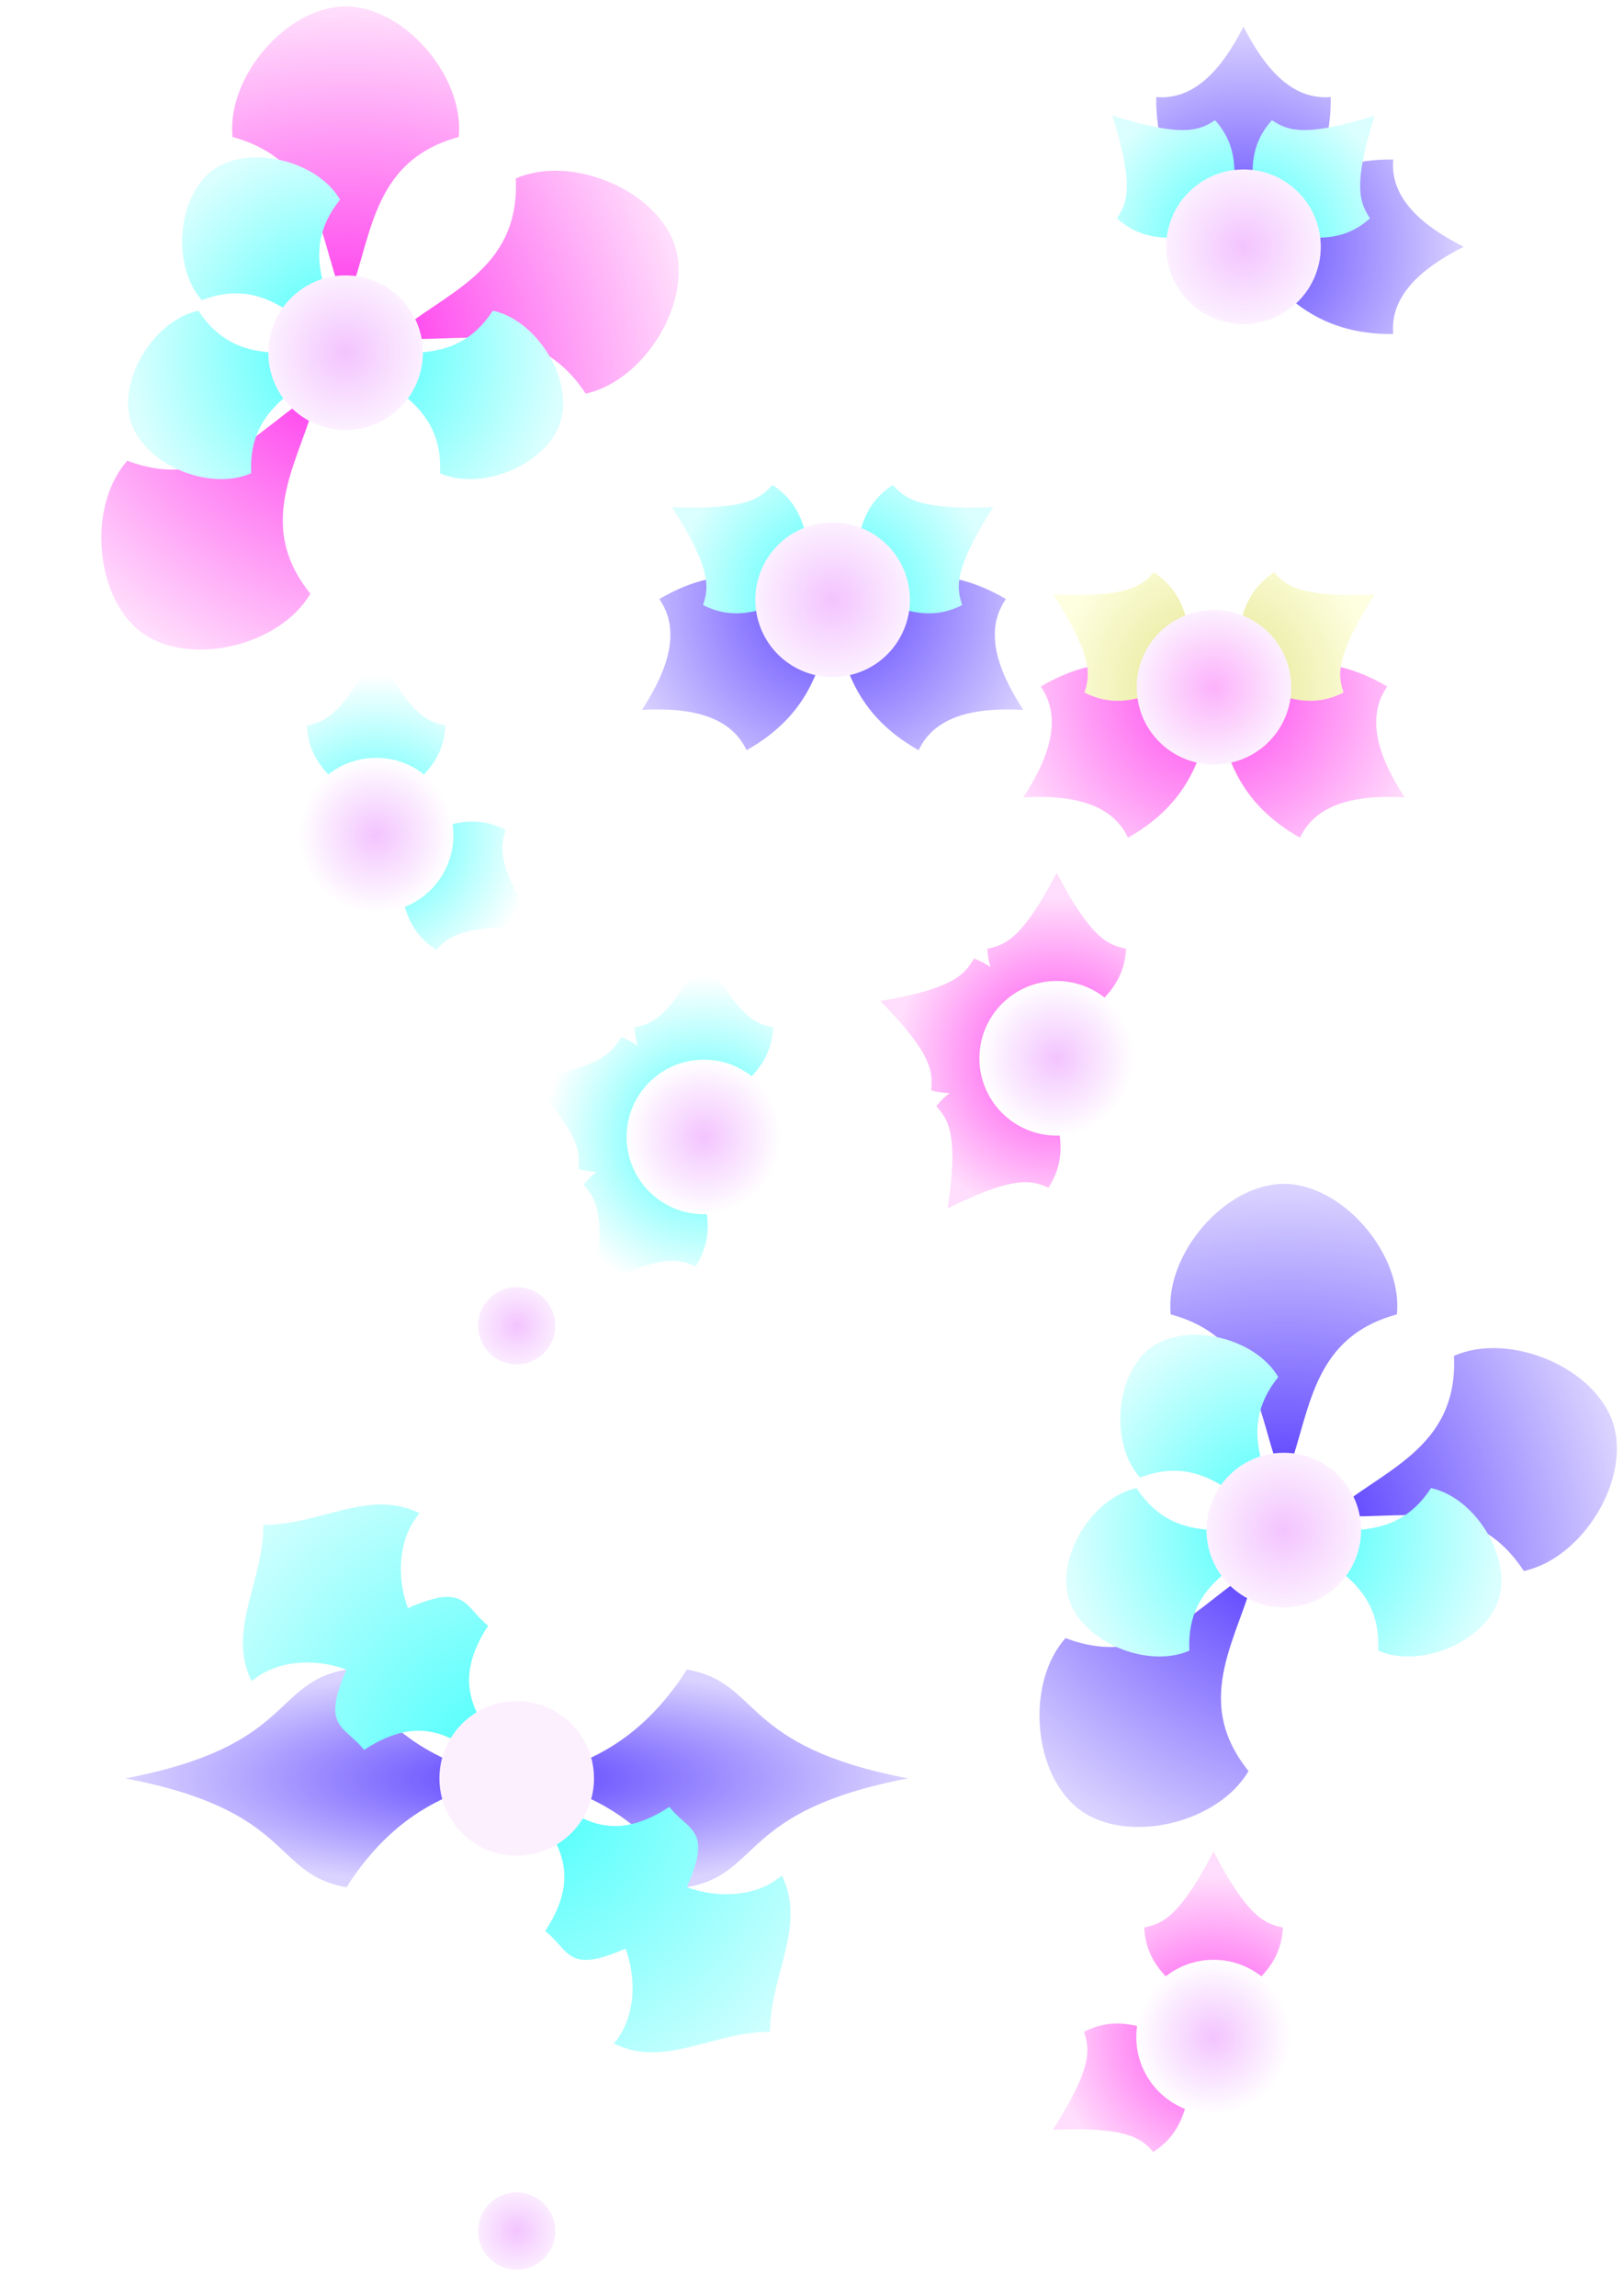 <?xml version="1.0" encoding="UTF-8" standalone="no"?>
<svg
   xmlns:dc="http://purl.org/dc/elements/1.1/"
   xmlns:cc="http://creativecommons.org/ns#"
   xmlns:rdf="http://www.w3.org/1999/02/22-rdf-syntax-ns#"
   xmlns:svg="http://www.w3.org/2000/svg"
   xmlns="http://www.w3.org/2000/svg"
   xmlns:xlink="http://www.w3.org/1999/xlink"
   xmlns:sodipodi="http://sodipodi.sourceforge.net/DTD/sodipodi-0.dtd"
   xmlns:inkscape="http://www.inkscape.org/namespaces/inkscape"
   width="210mm"
   height="297mm"
   viewBox="0 0 210 297"
   version="1.1"
   id="svg1039"
   inkscape:version="1.0beta2 (f90e9eb, 2019-12-15)"
   sodipodi:docname="catso.svg">
  <defs
     id="defs1033">
    <linearGradient
       inkscape:collect="always"
       id="pinkka">
      <stop
         style="stop-color:#fcb2fb;stop-opacity:1"
         offset="0"
         id="stop1122" />
      <stop
         style="stop-color:#fcf0ff;stop-opacity:1"
         offset="1"
         id="stop1124" />
    </linearGradient>
    <linearGradient
       inkscape:collect="always"
       id="yella-7">
      <stop
         style="stop-color:#e1e285;stop-opacity:1"
         offset="0"
         id="stop1111" />
      <stop
         style="stop-color:#feffe0;stop-opacity:1"
         offset="1"
         id="stop1113" />
    </linearGradient>
    <linearGradient
       inkscape:collect="always"
       id="pinka">
      <stop
         style="stop-color:#ff41ed;stop-opacity:1"
         offset="0"
         id="stop1100" />
      <stop
         style="stop-color:#ffddfc;stop-opacity:1"
         offset="1"
         id="stop1102" />
    </linearGradient>
    <linearGradient
       id="linearGradient3007"
       inkscape:collect="always">
      <stop
         id="stop3003"
         offset="0"
         style="stop-color:#f3c4ff;stop-opacity:1;" />
      <stop
         id="stop3005"
         offset="1"
         style="stop-color:#fbecff;stop-opacity:1" />
    </linearGradient>
    <linearGradient
       id="linearGradient2942"
       inkscape:collect="always">
      <stop
         id="stop2938"
         offset="0"
         style="stop-color:#41fffc;stop-opacity:1" />
      <stop
         id="stop2940"
         offset="1"
         style="stop-color:#d0fffe;stop-opacity:1" />
    </linearGradient>
    <linearGradient
       id="linearGradient2341-1"
       inkscape:collect="always">
      <stop
         id="stop2337"
         offset="0"
         style="stop-color:#f3c4ff;stop-opacity:1;" />
      <stop
         id="stop2339"
         offset="1"
         style="stop-color:#fcf0ff;stop-opacity:1" />
    </linearGradient>
    <linearGradient
       id="linearGradient2335-1-0-8"
       inkscape:collect="always">
      <stop
         id="stop2331"
         offset="0"
         style="stop-color:#41fffc;stop-opacity:1" />
      <stop
         id="stop2333"
         offset="1"
         style="stop-color:#dbfffe;stop-opacity:1" />
    </linearGradient>
    <linearGradient
       id="cala_pink"
       inkscape:collect="always">
      <stop
         id="stop1947"
         offset="0"
         style="stop-color:#5b41ff;stop-opacity:1" />
      <stop
         id="stop1949"
         offset="1"
         style="stop-color:#dad3ff;stop-opacity:1" />
    </linearGradient>
    <linearGradient
       inkscape:collect="always"
       id="linearGradient1624-4-3">
      <stop
         style="stop-color:#41fffc;stop-opacity:1"
         offset="0"
         id="stop1620" />
      <stop
         style="stop-color:#ffffff;stop-opacity:1"
         offset="1"
         id="stop1622" />
    </linearGradient>
    <linearGradient
       inkscape:collect="always"
       id="linearGradient1608-3">
      <stop
         style="stop-color:#f3c4ff;stop-opacity:1;"
         offset="0"
         id="stop1604" />
      <stop
         style="stop-color:#ffffff;stop-opacity:1"
         offset="1"
         id="stop1606" />
    </linearGradient>
    <radialGradient
       inkscape:collect="always"
       xlink:href="#linearGradient2341-1"
       id="radialGradient1610"
       cx="113.96"
       cy="138.15"
       fx="113.96"
       fy="138.15"
       r="10"
       gradientUnits="userSpaceOnUse"
       gradientTransform="translate(-100.864,8.848)" />
    <radialGradient
       inkscape:collect="always"
       xlink:href="#linearGradient2335-1-0-8"
       id="radialGradient1626"
       cx="113.96"
       cy="135.115"
       fx="113.96"
       fy="135.115"
       r="9.115"
       gradientTransform="matrix(1.607,-1.607,1.61,1.61,-287.505,60.305)"
       gradientUnits="userSpaceOnUse" />
    <radialGradient
       gradientUnits="userSpaceOnUse"
       gradientTransform="matrix(2.273,0,0,2.277,-234.179,-231.482)"
       r="9.115"
       fy="135.115"
       fx="113.96"
       cy="135.115"
       cx="113.96"
       id="radialGradient1626-6"
       xlink:href="#linearGradient1624-4-3"
       inkscape:collect="always" />
    <radialGradient
       gradientUnits="userSpaceOnUse"
       gradientTransform="matrix(2.273,0,0,2.277,-145.075,-169.503)"
       r="9.115"
       fy="135.115"
       fx="113.96"
       cy="135.115"
       cx="113.96"
       id="radialGradient1758"
       xlink:href="#linearGradient1624-4-3"
       inkscape:collect="always" />
    <radialGradient
       gradientUnits="userSpaceOnUse"
       gradientTransform="matrix(2.273,0,0,2.277,-145.075,-169.503)"
       r="9.115"
       fy="135.115"
       fx="113.96"
       cy="135.115"
       cx="113.96"
       id="radialGradient1766"
       xlink:href="#linearGradient1624-4-3"
       inkscape:collect="always" />
    <radialGradient
       gradientUnits="userSpaceOnUse"
       gradientTransform="matrix(2.273,0,0,2.277,-145.075,-169.503)"
       r="9.115"
       fy="135.115"
       fx="113.96"
       cy="135.115"
       cx="113.96"
       id="radialGradient1774"
       xlink:href="#linearGradient1624-4-3"
       inkscape:collect="always" />
    <radialGradient
       gradientUnits="userSpaceOnUse"
       gradientTransform="matrix(2.273,0,0,2.277,-145.075,-169.503)"
       r="9.115"
       fy="135.115"
       fx="113.96"
       cy="135.115"
       cx="113.96"
       id="radialGradient1782"
       xlink:href="#linearGradient1624-4-3"
       inkscape:collect="always" />
    <radialGradient
       gradientUnits="userSpaceOnUse"
       r="10"
       fy="138.15"
       fx="113.96"
       cy="138.15"
       cx="113.96"
       id="radialGradient1610-8"
       xlink:href="#linearGradient1608-3"
       inkscape:collect="always"
       gradientTransform="translate(-89.104,-61.978)" />
    <radialGradient
       gradientUnits="userSpaceOnUse"
       gradientTransform="matrix(2.273,0,0,2.277,12.729,-157.708)"
       r="9.115"
       fy="135.115"
       fx="113.96"
       cy="135.115"
       cx="113.96"
       id="radialGradient1626-9"
       xlink:href="#pinka"
       inkscape:collect="always" />
    <radialGradient
       gradientUnits="userSpaceOnUse"
       gradientTransform="matrix(2.273,0,0,2.277,-145.075,-169.503)"
       r="9.115"
       fy="135.115"
       fx="113.96"
       cy="135.115"
       cx="113.96"
       id="radialGradient1758-6"
       xlink:href="#linearGradient1624-4-3"
       inkscape:collect="always" />
    <radialGradient
       gradientUnits="userSpaceOnUse"
       gradientTransform="matrix(2.273,0,0,2.277,-145.075,-169.503)"
       r="9.115"
       fy="135.115"
       fx="113.96"
       cy="135.115"
       cx="113.96"
       id="radialGradient1766-6"
       xlink:href="#linearGradient1624-4-3"
       inkscape:collect="always" />
    <radialGradient
       gradientUnits="userSpaceOnUse"
       gradientTransform="matrix(2.273,0,0,2.277,-145.075,-169.503)"
       r="9.115"
       fy="135.115"
       fx="113.96"
       cy="135.115"
       cx="113.96"
       id="radialGradient1774-4"
       xlink:href="#linearGradient1624-4-3"
       inkscape:collect="always" />
    <radialGradient
       gradientUnits="userSpaceOnUse"
       gradientTransform="matrix(2.273,0,0,2.277,-145.075,-169.503)"
       r="9.115"
       fy="135.115"
       fx="113.96"
       cy="135.115"
       cx="113.96"
       id="radialGradient1782-8"
       xlink:href="#linearGradient1624-4-3"
       inkscape:collect="always" />
    <radialGradient
       gradientUnits="userSpaceOnUse"
       r="10"
       fy="138.15"
       fx="113.96"
       cy="138.15"
       cx="113.96"
       id="radialGradient1610-3"
       xlink:href="#linearGradient1608-3"
       inkscape:collect="always"
       gradientTransform="translate(157.804,11.795)" />
    <radialGradient
       inkscape:collect="always"
       xlink:href="#cala_pink"
       id="radialGradient1940"
       cx="113.96"
       cy="135.136"
       fx="113.96"
       fy="135.136"
       r="11.426"
       gradientTransform="matrix(2.494,-6.0924962e-7,6.1063163e-7,2.499,-170.958,-243.046)"
       gradientUnits="userSpaceOnUse" />
    <radialGradient
       gradientUnits="userSpaceOnUse"
       gradientTransform="matrix(2.409,0.645,-0.647,2.414,-70.64,-164.546)"
       r="11.426"
       fy="135.136"
       fx="113.96"
       cy="135.136"
       cx="113.96"
       id="radialGradient1940-7"
       xlink:href="#cala_pink"
       inkscape:collect="always" />
    <radialGradient
       gradientUnits="userSpaceOnUse"
       gradientTransform="matrix(1.137,-1.969,1.972,1.138,-211.778,173.216)"
       r="9.115"
       fy="135.115"
       fx="113.96"
       cy="135.115"
       cx="113.96"
       id="radialGradient1626-1"
       xlink:href="#linearGradient2335-1-0-8"
       inkscape:collect="always" />
    <radialGradient
       gradientTransform="translate(-110.823,72.706)"
       gradientUnits="userSpaceOnUse"
       r="10"
       fy="138.15"
       fx="113.96"
       cy="138.15"
       cx="113.96"
       id="radialGradient1610-1"
       xlink:href="#linearGradient2341-1"
       inkscape:collect="always" />
    <radialGradient
       inkscape:collect="always"
       xlink:href="#cala_pink"
       id="radialGradient2721"
       gradientUnits="userSpaceOnUse"
       gradientTransform="matrix(2.494,-6.0370182e-7,6.1066399e-7,2.499,-99.986,-235.017)"
       cx="113.96"
       cy="135.136"
       fx="113.96"
       fy="135.136"
       r="11.426" />
    <radialGradient
       inkscape:collect="always"
       xlink:href="#linearGradient2341-1"
       id="radialGradient2765"
       cx="102.999"
       cy="175.192"
       fx="102.999"
       fy="175.192"
       r="10"
       gradientUnits="userSpaceOnUse"
       gradientTransform="translate(-54.503,-116.829)" />
    <radialGradient
       inkscape:collect="always"
       xlink:href="#linearGradient2335-1-0-8"
       id="radialGradient2781"
       cx="102.999"
       cy="171.67"
       fx="102.999"
       fy="171.67"
       r="11.229"
       gradientTransform="matrix(1.94,-1.513,1.56,2.001,-394.165,-168.877)"
       gradientUnits="userSpaceOnUse" />
    <radialGradient
       gradientUnits="userSpaceOnUse"
       gradientTransform="matrix(4.941,-0.062,0.043,3.391,-442.708,-563.136)"
       r="11.229"
       fy="171.67"
       fx="102.999"
       cy="171.67"
       cx="102.999"
       id="radialGradient2781-4"
       xlink:href="#cala_pink"
       inkscape:collect="always" />
    <radialGradient
       inkscape:collect="always"
       xlink:href="#linearGradient2942"
       id="radialGradient2911"
       cx="100.894"
       cy="167.408"
       fx="100.894"
       fy="167.408"
       r="15.548"
       gradientTransform="matrix(2.982,6.0880604e-7,-6.0880607e-7,2.982,-143.887,-269.66)"
       gradientUnits="userSpaceOnUse" />
    <radialGradient
       inkscape:collect="always"
       xlink:href="#cala_pink"
       id="radialGradient2965"
       cx="157.024"
       cy="218.51"
       fx="157.024"
       fy="218.51"
       r="14.225"
       gradientTransform="matrix(1,-2.4003382e-7,8.5469926e-7,3.561,-1.8675997e-4,-548.433)"
       gradientUnits="userSpaceOnUse" />
    <radialGradient
       inkscape:collect="always"
       xlink:href="#linearGradient3007"
       id="radialGradient2988"
       cx="157.024"
       cy="171.063"
       fx="157.024"
       fy="171.063"
       r="5"
       gradientUnits="userSpaceOnUse" />
    <radialGradient
       r="11.426"
       fy="135.136"
       fx="113.96"
       cy="135.136"
       cx="113.96"
       gradientTransform="matrix(2.494,-6.0370182e-7,6.1066399e-7,2.499,-261.561,-128.775)"
       gradientUnits="userSpaceOnUse"
       id="radialGradient2721-8"
       xlink:href="#pinka"
       inkscape:collect="always" />
    <radialGradient
       r="11.426"
       fy="135.136"
       fx="113.96"
       cy="135.136"
       cx="113.96"
       gradientTransform="matrix(2.494,-6.0370182e-7,6.1066399e-7,2.499,-99.986,-235.017)"
       gradientUnits="userSpaceOnUse"
       id="radialGradient959"
       xlink:href="#cala_pink"
       inkscape:collect="always" />
    <radialGradient
       r="11.426"
       fy="135.136"
       fx="113.96"
       cy="135.136"
       cx="113.96"
       gradientTransform="matrix(2.494,-6.0370182e-7,6.1066399e-7,2.499,-99.986,-235.017)"
       gradientUnits="userSpaceOnUse"
       id="radialGradient967"
       xlink:href="#cala_pink"
       inkscape:collect="always" />
    <radialGradient
       r="11.426"
       fy="135.136"
       fx="113.96"
       cy="135.136"
       cx="113.96"
       gradientTransform="matrix(2.494,-6.0370182e-7,6.1066399e-7,2.499,-99.986,-235.017)"
       gradientUnits="userSpaceOnUse"
       id="radialGradient975"
       xlink:href="#cala_pink"
       inkscape:collect="always" />
    <radialGradient
       inkscape:collect="always"
       xlink:href="#yella-7"
       id="radialGradient1626-1-8"
       cx="113.96"
       cy="135.115"
       fx="113.96"
       fy="135.115"
       r="9.115"
       gradientTransform="matrix(1.137,-1.969,1.972,1.138,-373.352,279.458)"
       gradientUnits="userSpaceOnUse" />
    <radialGradient
       inkscape:collect="always"
       xlink:href="#linearGradient2335-1-0-8"
       id="radialGradient987"
       cx="113.96"
       cy="135.115"
       fx="113.96"
       fy="135.115"
       r="9.115"
       gradientTransform="matrix(1.137,-1.969,1.972,1.138,-211.778,173.216)"
       gradientUnits="userSpaceOnUse" />
    <radialGradient
       inkscape:collect="always"
       xlink:href="#linearGradient2335-1-0-8"
       id="radialGradient995"
       cx="113.96"
       cy="135.115"
       fx="113.96"
       fy="135.115"
       r="9.115"
       gradientTransform="matrix(1.137,-1.969,1.972,1.138,-211.778,173.216)"
       gradientUnits="userSpaceOnUse" />
    <radialGradient
       inkscape:collect="always"
       xlink:href="#linearGradient2335-1-0-8"
       id="radialGradient1003"
       cx="113.96"
       cy="135.115"
       fx="113.96"
       fy="135.115"
       r="9.115"
       gradientTransform="matrix(1.137,-1.969,1.972,1.138,-211.778,173.216)"
       gradientUnits="userSpaceOnUse" />
    <radialGradient
       inkscape:collect="always"
       xlink:href="#pinkka"
       id="radialGradient1610-1-5"
       cx="113.96"
       cy="138.15"
       fx="113.96"
       fy="138.15"
       r="10"
       gradientUnits="userSpaceOnUse"
       gradientTransform="translate(-283.619,-14.1)" />
    <radialGradient
       inkscape:collect="always"
       xlink:href="#linearGradient1624-4-3"
       id="radialGradient1626-9-6"
       cx="113.96"
       cy="135.115"
       fx="113.96"
       fy="135.115"
       r="9.115"
       gradientTransform="matrix(2.273,0,0,2.277,-230.17,-171.079)"
       gradientUnits="userSpaceOnUse" />
    <radialGradient
       inkscape:collect="always"
       xlink:href="#linearGradient1624-4-3"
       id="radialGradient1223"
       cx="113.96"
       cy="135.115"
       fx="113.96"
       fy="135.115"
       r="9.115"
       gradientTransform="matrix(2.273,0,0,2.277,-230.17,-171.079)"
       gradientUnits="userSpaceOnUse" />
    <radialGradient
       inkscape:collect="always"
       xlink:href="#linearGradient1624-4-3"
       id="radialGradient1231"
       cx="113.96"
       cy="135.115"
       fx="113.96"
       fy="135.115"
       r="9.115"
       gradientTransform="matrix(2.273,0,0,2.277,-230.17,-171.079)"
       gradientUnits="userSpaceOnUse" />
    <radialGradient
       inkscape:collect="always"
       xlink:href="#linearGradient1624-4-3"
       id="radialGradient1239"
       cx="113.96"
       cy="135.115"
       fx="113.96"
       fy="135.115"
       r="9.115"
       gradientTransform="matrix(2.273,0,0,2.277,-230.17,-171.079)"
       gradientUnits="userSpaceOnUse" />
    <radialGradient
       inkscape:collect="always"
       xlink:href="#linearGradient1624-4-3"
       id="radialGradient1247"
       cx="113.96"
       cy="135.115"
       fx="113.96"
       fy="135.115"
       r="9.115"
       gradientTransform="matrix(2.273,0,0,2.277,-230.17,-171.079)"
       gradientUnits="userSpaceOnUse" />
    <radialGradient
       inkscape:collect="always"
       xlink:href="#linearGradient1624-4-3"
       id="radialGradient1255"
       cx="113.96"
       cy="135.115"
       fx="113.96"
       fy="135.115"
       r="9.115"
       gradientTransform="matrix(2.273,0,0,2.277,-230.17,-171.079)"
       gradientUnits="userSpaceOnUse" />
    <radialGradient
       gradientTransform="translate(-85.095,-1.576)"
       inkscape:collect="always"
       xlink:href="#linearGradient1608-3"
       id="radialGradient1610-3-7"
       cx="113.96"
       cy="138.15"
       fx="113.96"
       fy="138.15"
       r="10"
       gradientUnits="userSpaceOnUse" />
    <radialGradient
       inkscape:collect="always"
       xlink:href="#pinka"
       id="radialGradient1626-6-0"
       cx="113.96"
       cy="135.115"
       fx="113.96"
       fy="135.115"
       r="9.115"
       gradientTransform="matrix(2.273,0,0,2.277,-10.171,-218.774)"
       gradientUnits="userSpaceOnUse" />
    <radialGradient
       inkscape:collect="always"
       xlink:href="#linearGradient1624-4-3"
       id="radialGradient1362"
       cx="113.96"
       cy="135.115"
       fx="113.96"
       fy="135.115"
       r="9.115"
       gradientTransform="matrix(2.273,0,0,2.277,-234.179,-231.482)"
       gradientUnits="userSpaceOnUse" />
    <radialGradient
       inkscape:collect="always"
       xlink:href="#linearGradient1624-4-3"
       id="radialGradient1370"
       cx="113.96"
       cy="135.115"
       fx="113.96"
       fy="135.115"
       r="9.115"
       gradientTransform="matrix(2.273,0,0,2.277,-234.179,-231.482)"
       gradientUnits="userSpaceOnUse" />
    <radialGradient
       inkscape:collect="always"
       xlink:href="#linearGradient1624-4-3"
       id="radialGradient1378"
       cx="113.96"
       cy="135.115"
       fx="113.96"
       fy="135.115"
       r="9.115"
       gradientTransform="matrix(2.273,0,0,2.277,-234.179,-231.482)"
       gradientUnits="userSpaceOnUse" />
    <radialGradient
       inkscape:collect="always"
       xlink:href="#linearGradient1624-4-3"
       id="radialGradient1386"
       cx="113.96"
       cy="135.115"
       fx="113.96"
       fy="135.115"
       r="9.115"
       gradientTransform="matrix(2.273,0,0,2.277,-234.179,-231.482)"
       gradientUnits="userSpaceOnUse" />
    <radialGradient
       gradientTransform="translate(134.904,-49.271)"
       inkscape:collect="always"
       xlink:href="#linearGradient1608-3"
       id="radialGradient1610-8-0"
       cx="113.96"
       cy="138.15"
       fx="113.96"
       fy="138.15"
       r="10"
       gradientUnits="userSpaceOnUse" />
    <radialGradient
       inkscape:collect="always"
       xlink:href="#pinka"
       id="radialGradient2781-4-9"
       cx="102.999"
       cy="171.67"
       fx="102.999"
       fy="171.67"
       r="11.229"
       gradientTransform="matrix(4.941,-0.062,0.043,3.391,-388.767,-601.005)"
       gradientUnits="userSpaceOnUse" />
    <radialGradient
       inkscape:collect="always"
       xlink:href="#cala_pink"
       id="radialGradient1473"
       cx="102.999"
       cy="171.67"
       fx="102.999"
       fy="171.67"
       r="11.229"
       gradientTransform="matrix(4.941,-0.062,0.043,3.391,-442.708,-563.136)"
       gradientUnits="userSpaceOnUse" />
    <radialGradient
       inkscape:collect="always"
       xlink:href="#cala_pink"
       id="radialGradient1481"
       cx="102.999"
       cy="171.67"
       fx="102.999"
       fy="171.67"
       r="11.229"
       gradientTransform="matrix(4.941,-0.062,0.043,3.391,-442.708,-563.136)"
       gradientUnits="userSpaceOnUse" />
    <radialGradient
       inkscape:collect="always"
       xlink:href="#cala_pink"
       id="radialGradient1489"
       cx="102.999"
       cy="171.67"
       fx="102.999"
       fy="171.67"
       r="11.229"
       gradientTransform="matrix(4.941,-0.062,0.043,3.391,-442.708,-563.136)"
       gradientUnits="userSpaceOnUse" />
    <radialGradient
       inkscape:collect="always"
       xlink:href="#cala_pink"
       id="radialGradient1497"
       cx="102.999"
       cy="171.67"
       fx="102.999"
       fy="171.67"
       r="11.229"
       gradientTransform="matrix(4.941,-0.062,0.043,3.391,-442.708,-563.136)"
       gradientUnits="userSpaceOnUse" />
    <radialGradient
       inkscape:collect="always"
       xlink:href="#cala_pink"
       id="radialGradient1505"
       cx="102.999"
       cy="171.67"
       fx="102.999"
       fy="171.67"
       r="11.229"
       gradientTransform="matrix(4.941,-0.062,0.043,3.391,-442.708,-563.136)"
       gradientUnits="userSpaceOnUse" />
    <radialGradient
       gradientUnits="userSpaceOnUse"
       gradientTransform="matrix(1.94,-1.513,1.56,2.001,-340.225,-206.746)"
       r="11.229"
       fy="171.67"
       fx="102.999"
       cy="171.67"
       cx="102.999"
       id="radialGradient2781-9"
       xlink:href="#linearGradient2335-1-0-8"
       inkscape:collect="always" />
    <radialGradient
       gradientUnits="userSpaceOnUse"
       gradientTransform="matrix(1.94,-1.513,1.56,2.001,-394.165,-168.877)"
       r="11.229"
       fy="171.67"
       fx="102.999"
       cy="171.67"
       cx="102.999"
       id="radialGradient1517"
       xlink:href="#linearGradient2335-1-0-8"
       inkscape:collect="always" />
    <radialGradient
       gradientUnits="userSpaceOnUse"
       gradientTransform="matrix(1.94,-1.513,1.56,2.001,-394.165,-168.877)"
       r="11.229"
       fy="171.67"
       fx="102.999"
       cy="171.67"
       cx="102.999"
       id="radialGradient1525"
       xlink:href="#linearGradient2335-1-0-8"
       inkscape:collect="always" />
    <radialGradient
       gradientUnits="userSpaceOnUse"
       gradientTransform="matrix(1.94,-1.513,1.56,2.001,-394.165,-168.877)"
       r="11.229"
       fy="171.67"
       fx="102.999"
       cy="171.67"
       cx="102.999"
       id="radialGradient1533"
       xlink:href="#linearGradient2335-1-0-8"
       inkscape:collect="always" />
    <radialGradient
       gradientUnits="userSpaceOnUse"
       gradientTransform="matrix(1.94,-1.513,1.56,2.001,-394.165,-168.877)"
       r="11.229"
       fy="171.67"
       fx="102.999"
       cy="171.67"
       cx="102.999"
       id="radialGradient1541"
       xlink:href="#linearGradient2335-1-0-8"
       inkscape:collect="always" />
    <radialGradient
       gradientUnits="userSpaceOnUse"
       gradientTransform="matrix(1.94,-1.513,1.56,2.001,-394.165,-168.877)"
       r="11.229"
       fy="171.67"
       fx="102.999"
       cy="171.67"
       cx="102.999"
       id="radialGradient1549"
       xlink:href="#linearGradient2335-1-0-8"
       inkscape:collect="always" />
    <radialGradient
       gradientTransform="translate(11.395,-115.76)"
       gradientUnits="userSpaceOnUse"
       r="10"
       fy="175.192"
       fx="102.999"
       cy="175.192"
       cx="102.999"
       id="radialGradient2765-3"
       xlink:href="#linearGradient2341-1"
       inkscape:collect="always" />
  </defs>
  <sodipodi:namedview
     id="base"
     pagecolor="#ffffff"
     bordercolor="#666666"
     borderopacity="1.0"
     inkscape:pageopacity="0.0"
     inkscape:pageshadow="2"
     inkscape:zoom="0.5209506"
     inkscape:cx="290.50401"
     inkscape:cy="426.39123"
     inkscape:document-units="mm"
     inkscape:current-layer="layer1"
     inkscape:document-rotation="0"
     showgrid="false"
     inkscape:snap-bbox="true"
     inkscape:snap-bbox-midpoints="true"
     inkscape:snap-object-midpoints="true"
     inkscape:snap-center="true"
     showguides="true"
     inkscape:guide-bbox="true"
     inkscape:window-width="1920"
     inkscape:window-height="1017"
     inkscape:window-x="-8"
     inkscape:window-y="-8"
     inkscape:window-maximized="1">
    <sodipodi:guide
       position="157.024,67.376"
       orientation="1,0"
       id="guide2951" />
  </sodipodi:namedview>
  <g
     inkscape:label="Layer 1"
     inkscape:groupmode="layer"
     id="layer1">
    <use
       x="0"
       y="0"
       inkscape:tiled-clone-of="#use1922"
       xlink:href="#use1922"
       transform="rotate(90,113.204,94.683)"
       id="use2298"
       inkscape:transform-center-x="-98.052927"
       inkscape:transform-center-y="101.59803"
       width="100%"
       height="100%"
       style="stroke:none;stroke-opacity:1" />
    <use
       x="0"
       y="0"
       inkscape:tiled-clone-of="#use1922"
       xlink:href="#use1922"
       transform="rotate(180,113.204,94.683)"
       id="use2300"
       inkscape:transform-center-x="-83.807951"
       inkscape:transform-center-y="115.843"
       width="100%"
       height="100%"
       style="stroke:none;stroke-opacity:1" />
    <use
       x="0"
       y="0"
       inkscape:tiled-clone-of="#use1922"
       xlink:href="#use1922"
       transform="rotate(-90,113.204,94.683)"
       id="use2302"
       inkscape:transform-center-x="-69.562977"
       inkscape:transform-center-y="101.59803"
       width="100%"
       height="100%"
       style="stroke:none;stroke-opacity:1" />
    <use
       style="stroke:none;stroke-opacity:1"
       x="0"
       y="0"
       inkscape:tiled-clone-of="#use1616"
       xlink:href="#use1616"
       transform="rotate(90,113.204,94.683)"
       id="use1636"
       inkscape:transform-center-x="-95.808697"
       inkscape:transform-center-y="101.59803"
       width="100%"
       height="100%" />
    <use
       style="stroke:none;stroke-opacity:1"
       x="0"
       y="0"
       inkscape:tiled-clone-of="#use1616"
       xlink:href="#use1616"
       transform="rotate(-180,113.204,94.683)"
       id="use1638"
       inkscape:transform-center-x="-83.807952"
       inkscape:transform-center-y="113.59878"
       width="100%"
       height="100%" />
    <use
       style="stroke:none;stroke-opacity:1"
       x="0"
       y="0"
       inkscape:tiled-clone-of="#use1616"
       xlink:href="#use1616"
       transform="rotate(-90,113.204,94.683)"
       id="use1640"
       inkscape:transform-center-x="-71.807207"
       inkscape:transform-center-y="101.59803"
       width="100%"
       height="100%" />
    <g
       transform="translate(47.691,-62.759)"
       id="g1053">
      <use
         height="100%"
         width="100%"
         inkscape:transform-center-y="69.631476"
         inkscape:transform-center-x="-97.496986"
         id="use1038"
         transform="rotate(90,113.204,94.683)"
         xlink:href="#petal_1"
         inkscape:tiled-clone-of="#petal_1"
         y="0"
         x="0" />
      <use
         height="100%"
         width="100%"
         inkscape:transform-center-y="83.876448"
         inkscape:transform-center-x="-83.252013"
         id="use1040"
         transform="rotate(180,113.204,94.683)"
         xlink:href="#petal_1"
         inkscape:tiled-clone-of="#petal_1"
         y="0"
         x="0" />
      <path
         inkscape:tile-y0="66.193076"
         inkscape:tile-x0="101.91058"
         inkscape:tile-h="28.489949"
         inkscape:tile-w="22.586578"
         inkscape:tile-cy="94.683026"
         inkscape:tile-cx="113.20387"
         inkscape:transform-center-y="-14.244975"
         style="fill:url(#radialGradient1940);fill-opacity:1;stroke:none;stroke-width:0.265px;stroke-linecap:butt;stroke-linejoin:miter;stroke-opacity:1"
         d="m 124.496,75.312 c -4.729,0.406 -8.324,-3.237 -11.292,-9.119 -2.968,5.881 -6.563,9.525 -11.292,9.119 -0.097,10.135 5.436,14.907 11.292,19.371 5.856,-4.464 11.389,-9.236 11.292,-19.371 z"
         id="petal_1"
         inkscape:connector-curvature="0"
         sodipodi:nodetypes="ccccc" />
      <use
         height="100%"
         width="100%"
         inkscape:transform-center-y="69.631475"
         inkscape:transform-center-x="-69.00704"
         id="use1042"
         transform="rotate(-90,113.204,94.683)"
         xlink:href="#petal_1"
         inkscape:tiled-clone-of="#petal_1"
         y="0"
         x="0" />
      <use
         height="100%"
         width="100%"
         inkscape:transform-center-y="61.14567"
         inkscape:transform-center-x="-91.737815"
         id="use1030"
         transform="rotate(90,113.204,94.683)"
         xlink:href="#petal_0"
         inkscape:tiled-clone-of="#petal_0"
         y="0"
         x="0" />
      <use
         height="100%"
         width="100%"
         inkscape:transform-center-y="78.117282"
         inkscape:transform-center-x="-91.737821"
         id="use1032"
         transform="rotate(180,113.204,94.683)"
         xlink:href="#petal_0"
         inkscape:tiled-clone-of="#petal_0"
         y="0"
         x="0" />
      <path
         inkscape:transform-center-x="8.485814"
         inkscape:tile-y0="77.711416"
         inkscape:tile-x0="96.23225"
         inkscape:tile-h="16.97162"
         inkscape:tile-w="16.971618"
         inkscape:tile-cy="94.683031"
         inkscape:tile-cx="113.20387"
         inkscape:transform-center-y="-8.485805"
         style="fill:url(#radialGradient1626);fill-opacity:1;stroke:none;stroke-width:0.265px;stroke-linecap:butt;stroke-linejoin:miter;stroke-opacity:1"
         d="m 109.529,78.313 c -1.899,1.213 -3.909,2.365 -13.297,-0.601 2.966,9.388 1.815,11.398 0.601,13.297 5.692,5.085 11.375,0.259 16.37,3.675 -3.416,-4.995 1.41,-10.679 -3.675,-16.37 z"
         id="petal_0"
         inkscape:connector-curvature="0"
         sodipodi:nodetypes="ccccc" />
      <use
         height="100%"
         width="100%"
         inkscape:transform-center-y="78.117288"
         inkscape:transform-center-x="-74.766209"
         id="use1034"
         transform="rotate(-90,113.204,94.683)"
         xlink:href="#petal_0"
         inkscape:tiled-clone-of="#petal_0"
         y="0"
         x="0" />
      <circle
         transform="rotate(-45)"
         r="10"
         cy="146.998"
         cx="13.096"
         id="circle_0"
         style="fill:url(#radialGradient1610);fill-opacity:1;stroke:none;stroke-width:0.265;stroke-linejoin:round;stroke-miterlimit:4;stroke-dasharray:none;stroke-opacity:1" />
    </g>
    <g
       transform="translate(23.812,31.867)"
       id="g1149">
      <path
         sodipodi:nodetypes="ccccc"
         inkscape:connector-curvature="0"
         id="use1616-4"
         d="m 33.833,61.998 c -2.201,-0.485 -4.436,-1.092 -8.977,-9.827 -4.541,8.736 -6.776,9.343 -8.977,9.827 0.429,7.62 7.86,8.226 8.977,14.174 1.116,-5.948 8.548,-6.554 8.977,-14.174 z"
         style="fill:url(#radialGradient1626-6);fill-opacity:1;stroke:none;stroke-width:0.265px;stroke-linecap:butt;stroke-linejoin:miter;stroke-opacity:1"
         inkscape:transform-center-y="-12.000745"
         inkscape:tile-cx="24.856065"
         inkscape:tile-cy="76.171813"
         inkscape:tile-w="17.95386"
         inkscape:tile-h="24.001489"
         inkscape:tile-x0="15.879136"
         inkscape:tile-y0="52.170324" />
      <use
         height="100%"
         width="100%"
         inkscape:transform-center-y="44.017278"
         inkscape:transform-center-x="-18.279565"
         id="use1851"
         xlink:href="#use1616-4"
         inkscape:tiled-clone-of="#use1616-4"
         y="0"
         x="0" />
      <use
         height="100%"
         width="100%"
         inkscape:transform-center-y="62.570415"
         inkscape:transform-center-x="-28.672512"
         id="use1853"
         transform="rotate(120,24.856,76.172)"
         xlink:href="#use1616-4"
         inkscape:tiled-clone-of="#use1616-4"
         y="0"
         x="0" />
      <use
         height="100%"
         width="100%"
         inkscape:transform-center-y="62.570413"
         inkscape:transform-center-x="-7.8866156"
         id="use1855"
         transform="rotate(-120,24.856,76.172)"
         xlink:href="#use1616-4"
         inkscape:tiled-clone-of="#use1616-4"
         y="0"
         x="0" />
      <circle
         style="fill:url(#radialGradient1610-8);fill-opacity:1;stroke:none;stroke-width:0.265;stroke-linejoin:round;stroke-miterlimit:4;stroke-dasharray:none;stroke-opacity:1"
         id="path1602-2"
         cx="24.856"
         cy="76.172"
         r="10" />
    </g>
    <g
       transform="translate(-135.036,-13.037)"
       id="g1031">
      <path
         sodipodi:nodetypes="ccccc"
         inkscape:connector-curvature="0"
         id="use1616-9"
         d="m 280.741,135.771 c -2.201,-0.485 -4.436,-1.092 -8.977,-9.827 -4.541,8.736 -6.776,9.343 -8.977,9.827 0.429,7.62 7.86,8.226 8.977,14.174 1.116,-5.948 8.548,-6.554 8.977,-14.174 z"
         style="fill:url(#radialGradient1626-9);fill-opacity:1;stroke:none;stroke-width:0.265px;stroke-linecap:butt;stroke-linejoin:miter;stroke-opacity:1"
         inkscape:transform-center-y="-12.000745"
         inkscape:tile-cx="28.865108"
         inkscape:tile-cy="136.57473"
         inkscape:tile-w="17.95386"
         inkscape:tile-h="24.001489"
         inkscape:tile-x0="19.888179"
         inkscape:tile-y0="112.57324" />
      <use
         height="100%"
         width="100%"
         inkscape:transform-center-y="110.14814"
         inkscape:transform-center-x="-28.776489"
         id="use1912"
         transform="rotate(144,271.764,149.945)"
         xlink:href="#use1616-9"
         inkscape:tiled-clone-of="#use1616-9"
         y="0"
         x="0" />
      <use
         height="100%"
         width="100%"
         inkscape:transform-center-y="110.14814"
         inkscape:transform-center-x="-13.679272"
         id="use1914"
         transform="rotate(-144,271.764,149.945)"
         xlink:href="#use1616-9"
         inkscape:tiled-clone-of="#use1616-9"
         y="0"
         x="0" />
      <use
         height="100%"
         width="100%"
         inkscape:transform-center-y="96.233549"
         inkscape:transform-center-x="-32.641268"
         id="use1910"
         transform="rotate(72,271.764,149.945)"
         xlink:href="#use1616-9"
         inkscape:tiled-clone-of="#use1616-9"
         y="0"
         x="0" />
      <use
         height="100%"
         width="100%"
         inkscape:transform-center-y="96.233547"
         inkscape:transform-center-x="-9.814495"
         id="use1916"
         transform="rotate(-72,271.764,149.945)"
         xlink:href="#use1616-9"
         inkscape:tiled-clone-of="#use1616-9"
         y="0"
         x="0" />
      <circle
         style="fill:url(#radialGradient1610-3);fill-opacity:1;stroke:none;stroke-width:0.265;stroke-linejoin:round;stroke-miterlimit:4;stroke-dasharray:none;stroke-opacity:1"
         id="path1602-5"
         cx="271.764"
         cy="149.945"
         r="10" />
    </g>
    <g
       transform="translate(-76.444,-25.123)"
       id="g945">
      <use
         height="100%"
         width="100%"
         inkscape:transform-center-y="183.54271"
         inkscape:transform-center-x="-96.180621"
         id="use2708"
         transform="rotate(120,184.175,102.712)"
         xlink:href="#use1922-1"
         inkscape:tiled-clone-of="#use1922-1"
         y="0"
         x="0" />
      <path
         inkscape:transform-center-x="-4.5784513"
         sodipodi:nodetypes="ccccc"
         inkscape:connector-curvature="0"
         id="use1922-1"
         d="m 195.467,83.34 c -4.729,0.406 -8.324,-3.237 -11.292,-9.119 -2.968,5.881 -6.563,9.525 -11.292,9.119 -0.097,10.135 5.436,14.907 11.292,19.371 5.856,-4.464 11.389,-9.236 11.292,-19.371 z"
         style="fill:url(#radialGradient2721);fill-opacity:1;stroke:none;stroke-width:0.265px;stroke-linecap:butt;stroke-linejoin:miter;stroke-opacity:1"
         inkscape:transform-center-y="-13.75959"
         inkscape:tile-cx="116.42871"
         inkscape:tile-cy="235.22135"
         inkscape:tile-w="22.684956"
         inkscape:tile-h="27.519179"
         inkscape:tile-x0="109.66468"
         inkscape:tile-y0="207.70218" />
      <use
         height="100%"
         width="100%"
         inkscape:transform-center-y="177.56414"
         inkscape:transform-center-x="-71.864034"
         id="use2710"
         transform="rotate(-120,184.175,102.712)"
         xlink:href="#use1922-1"
         inkscape:tiled-clone-of="#use1922-1"
         y="0"
         x="0" />
      <use
         height="100%"
         width="100%"
         inkscape:transform-center-y="169.43022"
         inkscape:transform-center-x="-97.215436"
         id="use2702"
         transform="rotate(120,184.175,102.712)"
         xlink:href="#use1616-3"
         inkscape:tiled-clone-of="#use1616-3"
         y="0"
         x="0" />
      <use
         height="100%"
         width="100%"
         inkscape:transform-center-y="184.57753"
         inkscape:transform-center-x="-82.068135"
         id="use2704"
         transform="rotate(-120,184.175,102.712)"
         xlink:href="#use1616-3"
         inkscape:tiled-clone-of="#use1616-3"
         y="0"
         x="0" />
      <path
         inkscape:transform-center-x="8.485807"
         sodipodi:nodetypes="ccccc"
         inkscape:connector-curvature="0"
         id="use1616-3"
         d="m 176.389,87.85 c -1.52,1.664 -3.164,3.296 -12.999,2.861 5.295,8.3 4.703,10.54 4.022,12.688 6.814,3.439 11.054,-2.694 16.764,-0.687 -4.593,-3.941 -1.402,-10.68 -7.787,-14.861 z"
         style="fill:url(#radialGradient1626-1);fill-opacity:1;stroke:none;stroke-width:0.265px;stroke-linecap:butt;stroke-linejoin:miter;stroke-opacity:1"
         inkscape:transform-center-y="-8.48581"
         inkscape:tile-cx="116.42871"
         inkscape:tile-cy="235.22136"
         inkscape:tile-w="16.971614"
         inkscape:tile-h="16.97162"
         inkscape:tile-x0="99.457094"
         inkscape:tile-y0="218.24974" />
      <circle
         style="fill:url(#radialGradient1610-1);fill-opacity:1;stroke:none;stroke-width:0.265;stroke-linejoin:round;stroke-miterlimit:4;stroke-dasharray:none;stroke-opacity:1"
         id="path1602-8"
         cx="3.137"
         cy="210.856"
         r="10"
         transform="rotate(-60)" />
    </g>
    <g
       transform="translate(92.572,179.229)"
       id="g1185">
      <use
         height="100%"
         width="100%"
         inkscape:transform-center-y="121.33576"
         inkscape:transform-center-x="-95.22605"
         id="use2859"
         transform="rotate(72,73.538,18.712)"
         xlink:href="#path2769-9"
         inkscape:tiled-clone-of="#path2769-9"
         y="0"
         x="0" />
      <use
         height="100%"
         width="100%"
         inkscape:transform-center-y="145.28363"
         inkscape:transform-center-x="-90.596709"
         id="use2861"
         transform="rotate(144,73.538,18.712)"
         xlink:href="#path2769-9"
         inkscape:tiled-clone-of="#path2769-9"
         y="0"
         x="0" />
      <use
         height="100%"
         width="100%"
         inkscape:transform-center-y="145.28363"
         inkscape:transform-center-x="-62.597257"
         id="use2863"
         transform="rotate(-144,73.538,18.712)"
         xlink:href="#path2769-9"
         inkscape:tiled-clone-of="#path2769-9"
         y="0"
         x="0" />
      <use
         height="100%"
         width="100%"
         inkscape:transform-center-y="121.33576"
         inkscape:transform-center-x="-57.967924"
         id="use2865"
         transform="rotate(-72,73.538,18.712)"
         xlink:href="#path2769-9"
         inkscape:tiled-clone-of="#path2769-9"
         y="0"
         x="0" />
      <path
         inkscape:transform-center-y="-19.324038"
         inkscape:transform-center-x="-2.8088119e-06"
         style="fill:url(#radialGradient2781-4);fill-opacity:1;stroke:none;stroke-width:0.265px;stroke-linecap:butt;stroke-linejoin:miter;stroke-opacity:1"
         d="m 58.905,-9.193 c -0.78,-7.778 7.032,-16.885 14.634,-16.885 7.602,0 15.414,9.107 14.634,16.885 -11.732,3.192 -11.138,13.69 -14.634,21.763 -3.496,-8.073 -2.901,-18.571 -14.634,-21.763 z"
         id="path2769-9"
         inkscape:connector-curvature="0"
         sodipodi:nodetypes="ccccc"
         inkscape:tile-cx="104.15454"
         inkscape:tile-cy="174.81635"
         inkscape:tile-w="29.375305"
         inkscape:tile-h="38.648069"
         inkscape:tile-x0="89.466887"
         inkscape:tile-y0="136.16828" />
      <path
         inkscape:tile-y0="145.9933"
         inkscape:tile-x0="91.901943"
         inkscape:tile-h="29.198669"
         inkscape:tile-w="22.193086"
         inkscape:tile-cy="175.19197"
         inkscape:tile-cx="102.99849"
         inkscape:transform-center-y="-14.599336"
         inkscape:transform-center-x="8.5508916e-06"
         sodipodi:nodetypes="ccccc"
         inkscape:connector-curvature="0"
         id="path2769"
         d="M 54.93,11.909 C 50.999,7.501 51.729,-1.534 56.376,-4.91 61.022,-8.286 69.841,-6.188 72.818,-1.088 67.065,6.073 72.09,12.225 73.538,18.712 67.817,15.33 63.518,8.65 54.93,11.909 Z"
         style="fill:url(#radialGradient2781);fill-opacity:1;stroke:none;stroke-width:0.265px;stroke-linecap:butt;stroke-linejoin:miter;stroke-opacity:1" />
      <use
         height="100%"
         width="100%"
         inkscape:transform-center-y="123.37901"
         inkscape:transform-center-x="-89.821087"
         id="use2802"
         transform="rotate(72,73.538,18.712)"
         xlink:href="#path2769"
         inkscape:tiled-clone-of="#path2769"
         y="0"
         x="0" />
      <use
         height="100%"
         width="100%"
         inkscape:transform-center-y="141.47166"
         inkscape:transform-center-x="-86.323615"
         id="use2804"
         transform="rotate(144,73.538,18.712)"
         xlink:href="#path2769"
         inkscape:tiled-clone-of="#path2769"
         y="0"
         x="0" />
      <use
         height="100%"
         width="100%"
         inkscape:transform-center-y="141.47166"
         inkscape:transform-center-x="-65.169995"
         id="use2806"
         transform="rotate(-144,73.538,18.712)"
         xlink:href="#path2769"
         inkscape:tiled-clone-of="#path2769"
         y="0"
         x="0" />
      <use
         height="100%"
         width="100%"
         inkscape:transform-center-y="123.37902"
         inkscape:transform-center-x="-61.672523"
         id="use2808"
         transform="rotate(-72,73.538,18.712)"
         xlink:href="#path2769"
         inkscape:tiled-clone-of="#path2769"
         y="0"
         x="0" />
      <circle
         transform="rotate(-36)"
         r="10"
         cy="58.363"
         cx="48.495"
         id="path2757"
         style="fill:url(#radialGradient2765);fill-opacity:1;stroke:none;stroke-width:0.265;stroke-linejoin:round;stroke-miterlimit:4;stroke-dasharray:none;stroke-opacity:1" />
    </g>
    <g
       transform="translate(-90.166,0.439)"
       inkscape:export-ydpi="96"
       inkscape:export-xdpi="96"
       id="g1142">
      <use
         height="100%"
         width="100%"
         inkscape:transform-center-y="168.86912"
         inkscape:transform-center-x="-140.80387"
         id="use2974"
         transform="rotate(90,157.024,229.624)"
         xlink:href="#use2955"
         inkscape:tiled-clone-of="#use2955"
         y="0"
         x="0" />
      <use
         height="100%"
         width="100%"
         inkscape:transform-center-y="194.19515"
         inkscape:transform-center-x="-115.47786"
         id="use2976"
         transform="rotate(180,157.024,229.624)"
         xlink:href="#use2955"
         inkscape:tiled-clone-of="#use2955"
         y="0"
         x="0" />
      <use
         height="100%"
         width="100%"
         inkscape:transform-center-y="168.86914"
         inkscape:transform-center-x="-90.151839"
         id="use2978"
         transform="rotate(-90,157.024,229.624)"
         xlink:href="#use2955"
         inkscape:tiled-clone-of="#use2955"
         y="0"
         x="0" />
      <path
         inkscape:tile-y0="178.94711"
         inkscape:tile-x0="142.79857"
         inkscape:tile-h="50.69282"
         inkscape:tile-w="28.450247"
         inkscape:tile-cy="229.62375"
         inkscape:tile-cx="157.02371"
         inkscape:transform-center-y="-25.326019"
         inkscape:transform-center-x="1e-05"
         style="fill:url(#radialGradient2965);fill-opacity:1;stroke:none;stroke-width:0.265px;stroke-linecap:butt;stroke-linejoin:miter;stroke-opacity:1"
         d="m 171.103,207.607 c -1.699,-9.726 -9.926,-6.688 -14.08,-28.635 -4.154,21.947 -12.381,18.909 -14.08,28.635 9.332,5.933 13.038,13.571 14.08,22.017 1.041,-8.446 4.748,-16.084 14.08,-22.017 z"
         id="use2955"
         inkscape:connector-curvature="0"
         sodipodi:nodetypes="ccccc" />
      <g
         transform="rotate(-45,157.024,229.624)"
         id="g2949">
        <path
           style="fill:url(#radialGradient2911);fill-opacity:1;stroke:none;stroke-width:0.265px;stroke-linecap:butt;stroke-linejoin:miter;stroke-opacity:1"
           d="m 145.665,213.053 c 0.478,-3.982 -1.997,-5.962 5.746,-8.954 -1.93,-4.16 -5.716,-7.323 -9.755,-7.617 2.35,-6.944 10.232,-8.02 15.368,-13.23 5.136,5.21 13.018,6.286 15.368,13.23 -4.039,0.294 -7.825,3.457 -9.755,7.617 7.743,2.992 5.269,4.971 5.746,8.954 -11.359,2.351 -8.884,10.683 -11.359,16.571 -2.475,-5.888 0,-14.22 -11.359,-16.571 z"
           id="path2899"
           inkscape:connector-curvature="0"
           sodipodi:nodetypes="ccccccccc"
           inkscape:transform-center-x="1.235267e-06"
           inkscape:transform-center-y="-23.185625"
           inkscape:tile-cx="100.89424"
           inkscape:tile-cy="175.19516"
           inkscape:tile-w="31.096184"
           inkscape:tile-h="46.901075"
           inkscape:tile-x0="85.346144"
           inkscape:tile-y0="128.63548" />
        <use
           x="0"
           y="0"
           inkscape:tiled-clone-of="#path2899"
           xlink:href="#path2899"
           transform="rotate(90,157.024,229.624)"
           id="use2920"
           inkscape:transform-center-x="-97.384931"
           inkscape:transform-center-y="128.84144"
           width="100%"
           height="100%"
           style="stroke:none;stroke-opacity:1" />
        <use
           x="0"
           y="0"
           inkscape:tiled-clone-of="#path2899"
           xlink:href="#path2899"
           transform="rotate(180,157.024,229.624)"
           id="use2922"
           inkscape:transform-center-x="-74.199308"
           inkscape:transform-center-y="152.02707"
           width="100%"
           height="100%"
           style="stroke:none;stroke-opacity:1" />
        <use
           x="0"
           y="0"
           inkscape:tiled-clone-of="#path2899"
           xlink:href="#path2899"
           transform="rotate(-90,157.024,229.624)"
           id="use2924"
           inkscape:transform-center-x="-51.013681"
           inkscape:transform-center-y="128.84144"
           width="100%"
           height="100%"
           style="stroke:none;stroke-opacity:1" />
        <circle
           style="fill:#fcf0ff;fill-opacity:1;stroke:none;stroke-width:0.265;stroke-linejoin:round;stroke-miterlimit:4;stroke-dasharray:none;stroke-opacity:1"
           id="path2895"
           cx="157.024"
           cy="229.624"
           r="10" />
      </g>
      <circle
         inkscape:tile-y0="166.06301"
         inkscape:tile-x0="152.02369"
         inkscape:tile-h="9.9999998"
         inkscape:tile-w="9.9999998"
         inkscape:tile-cy="229.62374"
         inkscape:tile-cx="157.02372"
         inkscape:transform-center-y="-58.560731"
         inkscape:transform-center-x="2.3100586e-05"
         r="5"
         cy="171.063"
         cx="157.024"
         id="path2980"
         style="opacity:1;fill:url(#radialGradient2988);fill-opacity:1;stroke:none;stroke-width:0.265;stroke-linejoin:round;stroke-miterlimit:4;stroke-dasharray:none;stroke-opacity:1" />
      <use
         height="100%"
         width="100%"
         inkscape:transform-center-y="168.8691"
         inkscape:transform-center-x="-174.03858"
         id="use2992"
         transform="rotate(90,157.024,229.624)"
         xlink:href="#path2980"
         inkscape:tiled-clone-of="#path2980"
         y="0"
         x="0" />
      <use
         height="100%"
         width="100%"
         inkscape:transform-center-y="227.42985"
         inkscape:transform-center-x="-115.47788"
         id="use2994"
         transform="rotate(180,157.024,229.624)"
         xlink:href="#path2980"
         inkscape:tiled-clone-of="#path2980"
         y="0"
         x="0" />
      <use
         height="100%"
         width="100%"
         inkscape:transform-center-y="168.86915"
         inkscape:transform-center-x="-56.917141"
         id="use2996"
         transform="rotate(-90,157.024,229.624)"
         xlink:href="#path2980"
         inkscape:tiled-clone-of="#path2980"
         y="0"
         x="0" />
    </g>
    <g
       transform="translate(134.477,-120.049)"
       id="g1040">
      <use
         x="0"
         y="0"
         inkscape:tiled-clone-of="#use1922-1-9"
         xlink:href="#use1922-1-9"
         transform="rotate(120,22.601,208.954)"
         id="use2708-3"
         inkscape:transform-center-x="-96.180621"
         inkscape:transform-center-y="183.54271"
         width="100%"
         height="100%" />
      <path
         inkscape:tile-y0="207.70218"
         inkscape:tile-x0="109.66468"
         inkscape:tile-h="27.519179"
         inkscape:tile-w="22.684956"
         inkscape:tile-cy="235.22135"
         inkscape:tile-cx="116.42871"
         inkscape:transform-center-y="-13.75959"
         style="fill:url(#radialGradient2721-8);fill-opacity:1;stroke:none;stroke-width:0.265px;stroke-linecap:butt;stroke-linejoin:miter;stroke-opacity:1"
         d="m 33.893,189.582 c -4.729,0.406 -8.324,-3.237 -11.292,-9.119 -2.968,5.881 -6.563,9.525 -11.292,9.119 -0.097,10.135 5.436,14.907 11.292,19.371 5.856,-4.464 11.389,-9.236 11.292,-19.371 z"
         id="use1922-1-9"
         inkscape:connector-curvature="0"
         sodipodi:nodetypes="ccccc"
         inkscape:transform-center-x="-4.5784513" />
      <use
         x="0"
         y="0"
         inkscape:tiled-clone-of="#use1922-1-9"
         xlink:href="#use1922-1-9"
         transform="rotate(-120,22.601,208.954)"
         id="use2710-8"
         inkscape:transform-center-x="-71.864034"
         inkscape:transform-center-y="177.56414"
         width="100%"
         height="100%" />
      <use
         x="0"
         y="0"
         inkscape:tiled-clone-of="#use1616-3-6"
         xlink:href="#use1616-3-6"
         transform="rotate(120,22.601,208.954)"
         id="use2702-3"
         inkscape:transform-center-x="-97.215436"
         inkscape:transform-center-y="169.43022"
         width="100%"
         height="100%" />
      <use
         x="0"
         y="0"
         inkscape:tiled-clone-of="#use1616-3-6"
         xlink:href="#use1616-3-6"
         transform="rotate(-120,22.601,208.954)"
         id="use2704-9"
         inkscape:transform-center-x="-82.068135"
         inkscape:transform-center-y="184.57753"
         width="100%"
         height="100%" />
      <path
         inkscape:tile-y0="218.24974"
         inkscape:tile-x0="99.457094"
         inkscape:tile-h="16.97162"
         inkscape:tile-w="16.971614"
         inkscape:tile-cy="235.22136"
         inkscape:tile-cx="116.42871"
         inkscape:transform-center-y="-8.48581"
         style="fill:url(#radialGradient1626-1-8);fill-opacity:1;stroke:none;stroke-width:0.265px;stroke-linecap:butt;stroke-linejoin:miter;stroke-opacity:1"
         d="m 14.814,194.092 c -1.52,1.664 -3.164,3.296 -12.999,2.861 5.295,8.3 4.703,10.54 4.022,12.688 6.814,3.439 11.054,-2.694 16.764,-0.687 -4.593,-3.941 -1.402,-10.68 -7.787,-14.861 z"
         id="use1616-3-6"
         inkscape:connector-curvature="0"
         sodipodi:nodetypes="ccccc"
         inkscape:transform-center-x="8.485807" />
      <circle
         transform="rotate(-60)"
         r="10"
         cy="124.05"
         cx="-169.659"
         id="path1602-8-4"
         style="fill:url(#radialGradient1610-1-5);fill-opacity:1;stroke:none;stroke-width:0.265;stroke-linejoin:round;stroke-miterlimit:4;stroke-dasharray:none;stroke-opacity:1" />
    </g>
    <g
       id="g1172-8"
       transform="translate(62.209,10.509)">
      <path
         inkscape:tile-y0="112.57324"
         inkscape:tile-x0="19.888179"
         inkscape:tile-h="24.001489"
         inkscape:tile-w="17.95386"
         inkscape:tile-cy="136.57473"
         inkscape:tile-cx="28.865108"
         inkscape:transform-center-y="-12.000745"
         style="fill:url(#radialGradient1626-9-6);fill-opacity:1;stroke:none;stroke-width:0.265px;stroke-linecap:butt;stroke-linejoin:miter;stroke-opacity:1"
         d="m 37.842,122.401 c -2.201,-0.485 -4.436,-1.092 -8.977,-9.827 -4.541,8.736 -6.776,9.343 -8.977,9.827 0.429,7.62 7.86,8.226 8.977,14.174 1.116,-5.948 8.548,-6.554 8.977,-14.174 z"
         id="use1616-9-0"
         inkscape:connector-curvature="0"
         sodipodi:nodetypes="ccccc" />
      <g
         id="g1162-0">
        <use
           height="100%"
           width="100%"
           inkscape:transform-center-y="110.14814"
           inkscape:transform-center-x="-28.776489"
           id="use1912-6"
           transform="rotate(144,28.865,136.575)"
           xlink:href="#use1616-9-0"
           inkscape:tiled-clone-of="#use1616-9-0"
           y="0"
           x="0" />
        <use
           height="100%"
           width="100%"
           inkscape:transform-center-y="110.14814"
           inkscape:transform-center-x="-13.679272"
           id="use1914-7"
           transform="rotate(-144,28.865,136.575)"
           xlink:href="#use1616-9-0"
           inkscape:tiled-clone-of="#use1616-9-0"
           y="0"
           x="0" />
        <g
           id="g1154-6">
          <use
             x="0"
             y="0"
             inkscape:tiled-clone-of="#use1616-9-0"
             xlink:href="#use1616-9-0"
             transform="rotate(72,28.865,136.575)"
             id="use1910-3"
             inkscape:transform-center-x="-32.641268"
             inkscape:transform-center-y="96.233549"
             width="100%"
             height="100%" />
          <use
             x="0"
             y="0"
             inkscape:tiled-clone-of="#use1616-9-0"
             xlink:href="#use1616-9-0"
             transform="rotate(-72,28.865,136.575)"
             id="use1916-5"
             inkscape:transform-center-x="-9.814495"
             inkscape:transform-center-y="96.233547"
             width="100%"
             height="100%" />
          <circle
             r="10"
             cy="136.575"
             cx="28.865"
             id="path1602-5-4"
             style="fill:url(#radialGradient1610-3-7);fill-opacity:1;stroke:none;stroke-width:0.265;stroke-linejoin:round;stroke-miterlimit:4;stroke-dasharray:none;stroke-opacity:1" />
        </g>
      </g>
    </g>
    <g
       transform="translate(-91.84,174.65)"
       inkscape:export-ydpi="96"
       inkscape:export-xdpi="96"
       inkscape:export-filename="C:\Users\Brolly\g1459.png"
       id="g1459">
      <path
         inkscape:tile-y0="52.170324"
         inkscape:tile-x0="15.879136"
         inkscape:tile-h="24.001489"
         inkscape:tile-w="17.95386"
         inkscape:tile-cy="76.171813"
         inkscape:tile-cx="24.856065"
         inkscape:transform-center-y="-12.000745"
         style="fill:url(#radialGradient1626-6-0);fill-opacity:1;stroke:none;stroke-width:0.265px;stroke-linecap:butt;stroke-linejoin:miter;stroke-opacity:1"
         d="m 257.841,74.705 c -2.201,-0.485 -4.436,-1.092 -8.977,-9.827 -4.541,8.736 -6.776,9.343 -8.977,9.827 0.429,7.62 7.86,8.226 8.977,14.174 1.116,-5.948 8.548,-6.554 8.977,-14.174 z"
         id="use1616-4-5"
         inkscape:connector-curvature="0"
         sodipodi:nodetypes="ccccc" />
      <use
         x="0"
         y="0"
         inkscape:tiled-clone-of="#use1616-4-5"
         xlink:href="#use1616-4-5"
         transform="rotate(120,248.864,88.879)"
         id="use1853-9"
         inkscape:transform-center-x="-28.672512"
         inkscape:transform-center-y="62.570415"
         width="100%"
         height="100%" />
      <use
         x="0"
         y="0"
         inkscape:tiled-clone-of="#use1616-4-5"
         xlink:href="#use1616-4-5"
         transform="rotate(-120,248.864,88.879)"
         id="use1855-5"
         inkscape:transform-center-x="-7.8866156"
         inkscape:transform-center-y="62.570413"
         width="100%"
         height="100%" />
      <circle
         r="10"
         cy="88.879"
         cx="248.864"
         id="path1602-2-4"
         style="fill:url(#radialGradient1610-8-0);fill-opacity:1;stroke:none;stroke-width:0.265;stroke-linejoin:round;stroke-miterlimit:4;stroke-dasharray:none;stroke-opacity:1" />
    </g>
    <g
       transform="translate(-82.759,64.784)"
       inkscape:export-ydpi="96"
       inkscape:export-xdpi="96"
       id="g1725">
      <use
         x="0"
         y="0"
         inkscape:tiled-clone-of="#path2769-9-3"
         xlink:href="#path2769-9-3"
         transform="rotate(72,127.479,-19.157)"
         id="use2859-2"
         inkscape:transform-center-x="-95.22605"
         inkscape:transform-center-y="121.33576"
         width="100%"
         height="100%" />
      <use
         x="0"
         y="0"
         inkscape:tiled-clone-of="#path2769-9-3"
         xlink:href="#path2769-9-3"
         transform="rotate(144,127.479,-19.157)"
         id="use2861-6"
         inkscape:transform-center-x="-90.596709"
         inkscape:transform-center-y="145.28363"
         width="100%"
         height="100%" />
      <use
         x="0"
         y="0"
         inkscape:tiled-clone-of="#path2769-9-3"
         xlink:href="#path2769-9-3"
         transform="rotate(-144,127.479,-19.157)"
         id="use2863-3"
         inkscape:transform-center-x="-62.597257"
         inkscape:transform-center-y="145.28363"
         width="100%"
         height="100%" />
      <use
         x="0"
         y="0"
         inkscape:tiled-clone-of="#path2769-9-3"
         xlink:href="#path2769-9-3"
         transform="rotate(-72,127.479,-19.157)"
         id="use2865-6"
         inkscape:transform-center-x="-57.967924"
         inkscape:transform-center-y="121.33576"
         width="100%"
         height="100%" />
      <path
         inkscape:tile-y0="136.16828"
         inkscape:tile-x0="89.466887"
         inkscape:tile-h="38.648069"
         inkscape:tile-w="29.375305"
         inkscape:tile-cy="174.81635"
         inkscape:tile-cx="104.15454"
         sodipodi:nodetypes="ccccc"
         inkscape:connector-curvature="0"
         id="path2769-9-3"
         d="m 112.846,-47.062 c -0.78,-7.778 7.032,-16.885 14.634,-16.885 7.602,0 15.414,9.107 14.634,16.885 -11.732,3.192 -11.138,13.69 -14.634,21.763 -3.496,-8.073 -2.901,-18.571 -14.634,-21.763 z"
         style="fill:url(#radialGradient2781-4-9);fill-opacity:1;stroke:none;stroke-width:0.265px;stroke-linecap:butt;stroke-linejoin:miter;stroke-opacity:1"
         inkscape:transform-center-x="-2.8088119e-06"
         inkscape:transform-center-y="-19.324038" />
      <path
         style="fill:url(#radialGradient2781-9);fill-opacity:1;stroke:none;stroke-width:0.265px;stroke-linecap:butt;stroke-linejoin:miter;stroke-opacity:1"
         d="m 108.871,-25.961 c -3.931,-4.408 -3.2,-13.443 1.446,-16.819 4.646,-3.376 13.465,-1.278 16.443,3.822 -5.753,7.161 -0.728,13.313 0.72,19.8 -5.722,-3.382 -10.02,-10.062 -18.609,-6.803 z"
         id="path2769-5"
         inkscape:connector-curvature="0"
         sodipodi:nodetypes="ccccc"
         inkscape:transform-center-x="8.5508916e-06"
         inkscape:transform-center-y="-14.599336"
         inkscape:tile-cx="102.99849"
         inkscape:tile-cy="175.19197"
         inkscape:tile-w="22.193086"
         inkscape:tile-h="29.198669"
         inkscape:tile-x0="91.901943"
         inkscape:tile-y0="145.9933" />
      <use
         x="0"
         y="0"
         inkscape:tiled-clone-of="#path2769-5"
         xlink:href="#path2769-5"
         transform="rotate(72,127.479,-19.157)"
         id="use2802-9"
         inkscape:transform-center-x="-89.821087"
         inkscape:transform-center-y="123.37901"
         width="100%"
         height="100%" />
      <use
         x="0"
         y="0"
         inkscape:tiled-clone-of="#path2769-5"
         xlink:href="#path2769-5"
         transform="rotate(144,127.479,-19.157)"
         id="use2804-9"
         inkscape:transform-center-x="-86.323615"
         inkscape:transform-center-y="141.47166"
         width="100%"
         height="100%" />
      <use
         x="0"
         y="0"
         inkscape:tiled-clone-of="#path2769-5"
         xlink:href="#path2769-5"
         transform="rotate(-144,127.479,-19.157)"
         id="use2806-4"
         inkscape:transform-center-x="-65.169995"
         inkscape:transform-center-y="141.47166"
         width="100%"
         height="100%" />
      <use
         x="0"
         y="0"
         inkscape:tiled-clone-of="#path2769-5"
         xlink:href="#path2769-5"
         transform="rotate(-72,127.479,-19.157)"
         id="use2808-5"
         inkscape:transform-center-x="-61.672523"
         inkscape:transform-center-y="123.37902"
         width="100%"
         height="100%" />
      <circle
         style="fill:url(#radialGradient2765-3);fill-opacity:1;stroke:none;stroke-width:0.265;stroke-linejoin:round;stroke-miterlimit:4;stroke-dasharray:none;stroke-opacity:1"
         id="path2757-3"
         cx="114.393"
         cy="59.432"
         r="10"
         transform="rotate(-36)" />
    </g>
  </g>
</svg>
